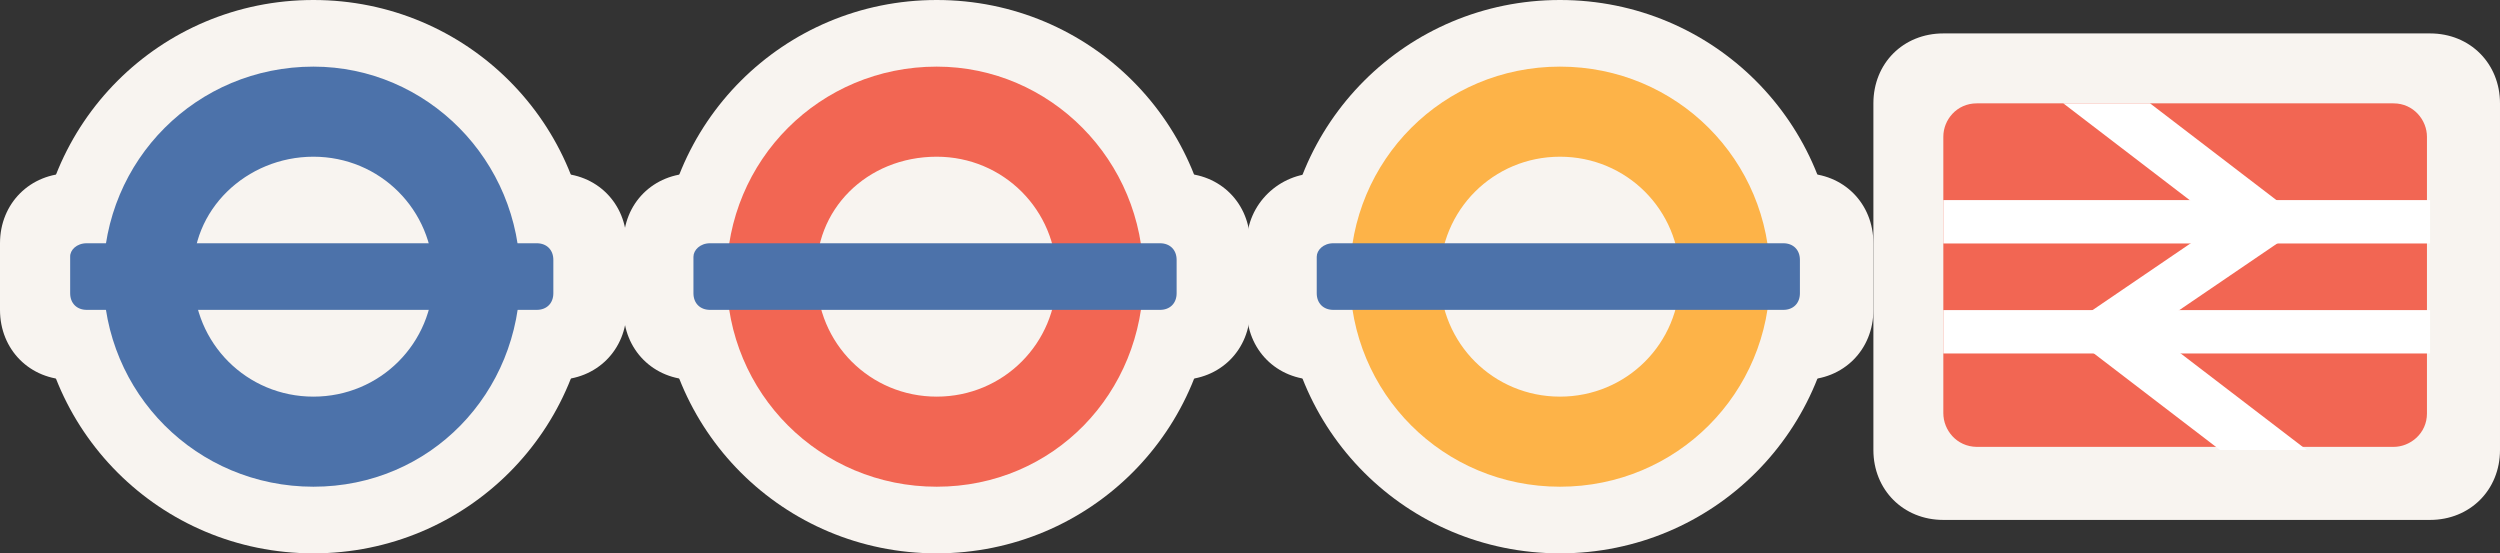 <?xml version="1.0" encoding="utf-8"?>
<!-- Generator: Adobe Illustrator 19.2.1, SVG Export Plug-In . SVG Version: 6.00 Build 0)  -->
<!DOCTYPE svg PUBLIC "-//W3C//DTD SVG 1.1//EN" "http://www.w3.org/Graphics/SVG/1.1/DTD/svg11.dtd">
<svg version="1.1" id="Layer_1" xmlns="http://www.w3.org/2000/svg" xmlns:xlink="http://www.w3.org/1999/xlink" x="0px" y="0px"
	 viewBox="0 0 112.95 25" enable-background="new 0 0 112.95 25" xml:space="preserve">
<rect x="0" y="0" width="112.95" height="25" fill="#333333" stroke="none"/>
<path fill="#F8F4F0" d="M54.82,12.5c0,6.93-5.57,12.5-12.5,12.5s-12.5-5.57-12.5-12.5S35.39,0,42.32,0S54.82,5.57,54.82,12.5"/>
<path fill="#F8F4F0" d="M31.33,7.83h21.99c1.81,0,3.16,1.36,3.16,3.16V14c0,1.81-1.36,3.16-3.16,3.16H31.33
	c-1.81,0-3.16-1.36-3.16-3.16v-3.01C28.16,9.19,29.52,7.83,31.33,7.83"/>
<path opacity="0.7" fill="#F02A10" enable-background="new    " d="M42.32,3.01c-5.27,0-9.49,4.22-9.49,9.49s4.22,9.49,9.49,9.49
	s9.34-4.22,9.34-9.49S47.44,3.01,42.32,3.01 M42.32,7.08c3.01,0,5.42,2.41,5.42,5.42s-2.41,5.42-5.42,5.42s-5.42-2.41-5.42-5.42
	C36.75,9.49,39.16,7.08,42.32,7.08"/>
<path fill="#4C72AA" d="M32.08,10.99h20.33c0.45,0,0.75,0.3,0.75,0.75v1.51c0,0.45-0.3,0.75-0.75,0.75H32.08
	c-0.45,0-0.75-0.3-0.75-0.75V11.6C31.33,11.3,31.63,10.99,32.08,10.99"/>
<path fill="#F8F4F0" d="M26.66,12.5c0,6.93-5.57,12.5-12.5,12.5s-12.5-5.57-12.5-12.5S7.23,0,14.16,0S26.66,5.57,26.66,12.5"/>
<path fill="#F8F4F0" d="M3.16,7.83h21.99c1.81,0,3.16,1.36,3.16,3.16V14c0,1.81-1.36,3.16-3.16,3.16H3.16C1.35,17.16,0,15.8,0,14
	v-3.01C0,9.19,1.36,7.83,3.16,7.83"/>
<path fill="#4C72AA" d="M14.16,3.01c-5.27,0-9.49,4.22-9.49,9.49s4.22,9.49,9.49,9.49s9.34-4.22,9.34-9.49S19.28,3.01,14.16,3.01
	 M14.16,7.08c3.01,0,5.42,2.41,5.42,5.42s-2.41,5.42-5.42,5.42c-3.01,0-5.42-2.41-5.42-5.42C8.58,9.49,11.14,7.08,14.16,7.08"/>
<path fill="#4C72AA" d="M3.92,10.99h20.33c0.45,0,0.75,0.3,0.75,0.75v1.51C25,13.7,24.7,14,24.25,14H3.92
	c-0.45,0-0.75-0.3-0.75-0.75V11.6C3.16,11.3,3.46,10.99,3.92,10.99"/>
<path fill="#F8F4F0" d="M87.8,1.51h21.99c1.81,0,3.16,1.36,3.16,3.16v15.66c0,1.81-1.36,3.16-3.16,3.16H87.8
	c-1.81,0-3.16-1.36-3.16-3.16V4.67C84.64,2.86,85.99,1.51,87.8,1.51"/>
<path opacity="0.7" fill="#F02A10" enable-background="new    " d="M89.31,4.67h18.83c0.9,0,1.51,0.75,1.51,1.51v12.5
	c0,0.9-0.75,1.51-1.51,1.51H89.31c-0.91-0.01-1.51-0.76-1.51-1.52V6.17C87.8,5.42,88.4,4.67,89.31,4.67"/>
<rect x="87.8" y="9.04" fill="#FFFFFF" width="21.99" height="1.96"/>
<rect x="87.8" y="14.01" fill="#FFFFFF" width="21.99" height="1.96"/>
<polygon fill="#FFFFFF" points="93.22,4.67 100.3,10.09 93.22,14.91 100.3,20.33 104.22,20.33 97.14,14.91 104.22,10.09 97.14,4.67 
	"/>
<path fill="#F8F4F0" d="M82.98,12.5c0,6.93-5.57,12.5-12.5,12.5s-12.5-5.57-12.5-12.5S63.55,0,70.48,0S82.98,5.57,82.98,12.5"/>
<path fill="#F8F4F0" d="M59.49,7.83h21.99c1.81,0,3.16,1.36,3.16,3.16V14c0,1.81-1.36,3.16-3.16,3.16H59.49
	c-1.81,0-3.16-1.36-3.16-3.16v-3.01C56.33,9.19,57.83,7.83,59.49,7.83"/>
<path opacity="0.7" fill="#FF9701" enable-background="new    " d="M70.48,3.01c-5.27,0-9.49,4.22-9.49,9.49s4.22,9.49,9.49,9.49
	s9.49-4.22,9.49-9.49S75.75,3.01,70.48,3.01 M70.48,7.08c3.01,0,5.42,2.41,5.42,5.42s-2.41,5.42-5.42,5.42s-5.42-2.41-5.42-5.42
	S67.47,7.08,70.48,7.08"/>
<path fill="#4C72AA" d="M60.24,10.99h20.33c0.45,0,0.75,0.3,0.75,0.75v1.51c0,0.45-0.3,0.75-0.75,0.75H60.24
	c-0.45,0-0.75-0.3-0.75-0.75V11.6C59.49,11.3,59.79,10.99,60.24,10.99"/>
</svg>
